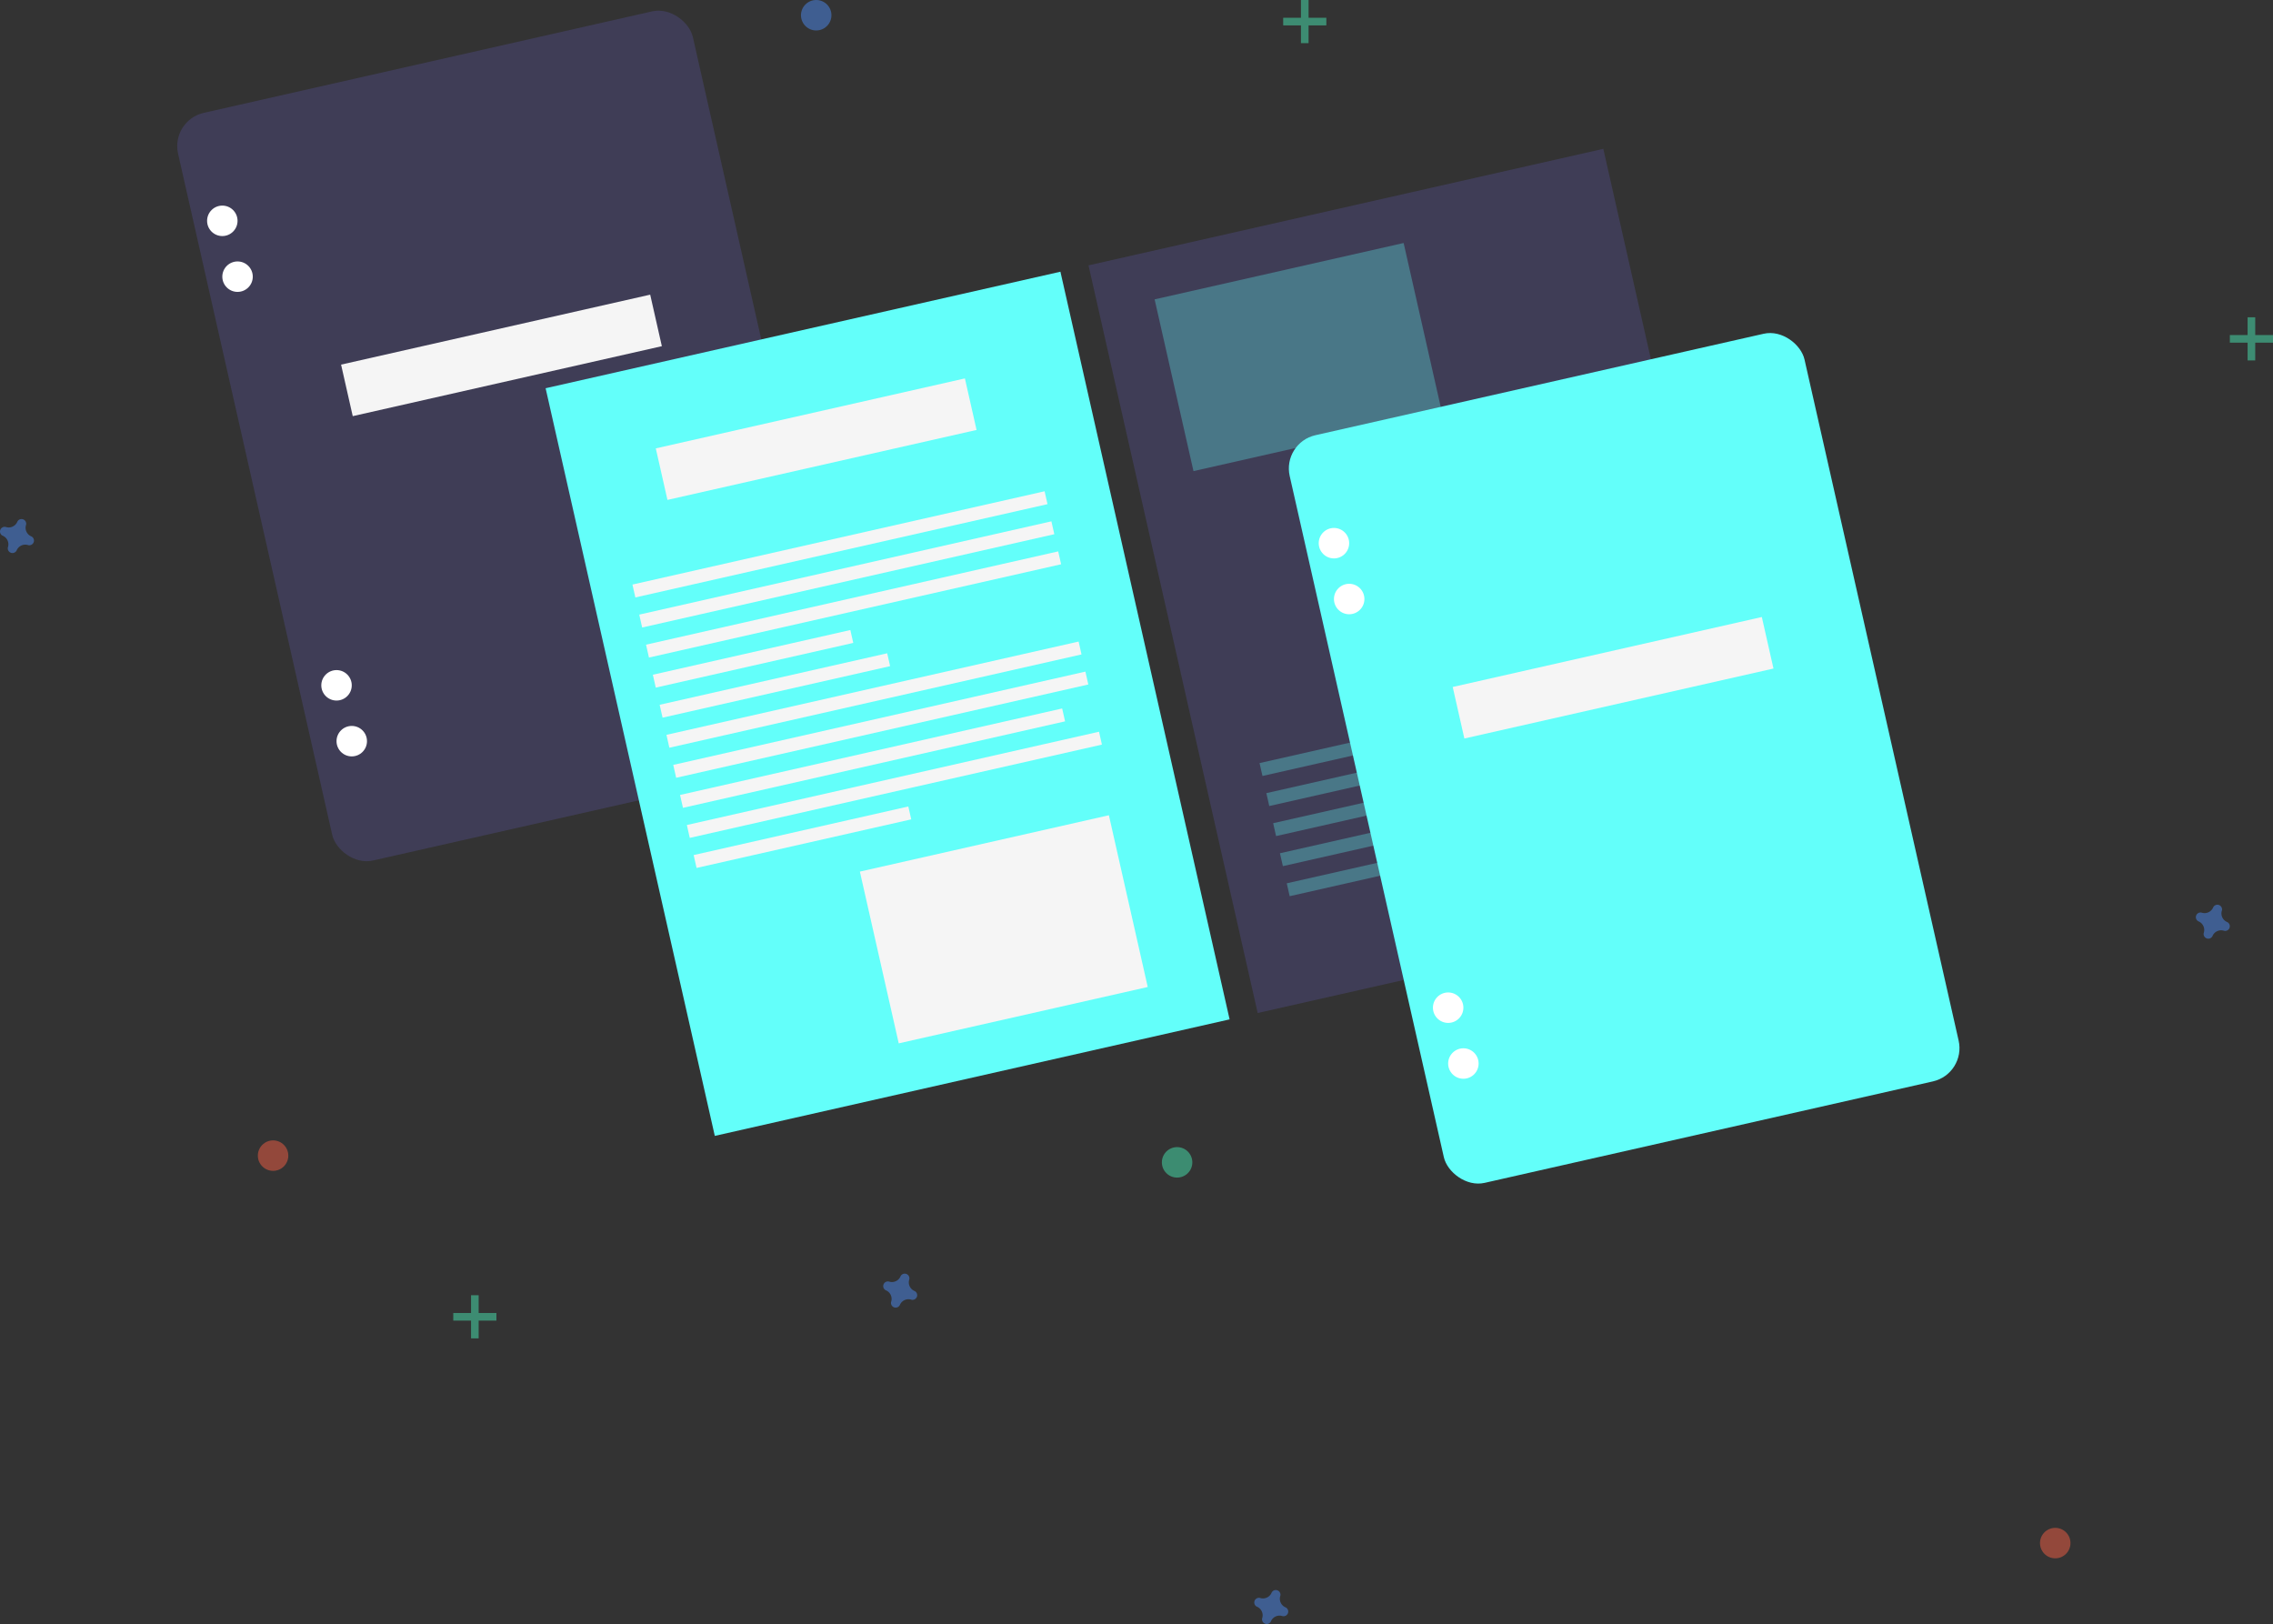 <svg id="f70d1d67-2307-47c9-95aa-2ba80c7f80c2" data-name="Layer 1" xmlns="http://www.w3.org/2000/svg" width="895.597" height="639.824" viewBox="0 0 895.597 639.824"><rect x="0" y="0" width="895.597" height="639.824" fill="#333333" stroke="none"/><title>Working</title><rect x="250.162" y="150.832" width="207.972" height="302.01" rx="13.435" transform="translate(-210.092 -44.47) rotate(-12.752)" fill="#3f3d56"/><circle cx="87.597" cy="87" r="6" fill="#fff"/><circle cx="93.597" cy="109" r="6" fill="#fff"/><circle cx="132.597" cy="270" r="6" fill="#fff"/><circle cx="138.597" cy="292" r="6" fill="#fff"/><rect x="287.349" y="259.698" width="124.876" height="20.813" transform="translate(-203.195 -46.215) rotate(-12.752)" fill="#f5f5f5"/><rect x="397.948" y="256.362" width="207.972" height="302.01" transform="translate(-229.741 -9.245) rotate(-12.752)" fill="#63fffa"/><rect x="611.855" y="207.952" width="207.972" height="302.01" transform="translate(-213.779 36.777) rotate(-12.752)" fill="#3f3d56"/><rect x="411.349" y="292.698" width="124.876" height="20.813" transform="translate(-207.42 -18.03) rotate(-12.752)" fill="#f5f5f5"/><rect x="399.915" y="341.947" width="166.502" height="5.203" transform="translate(-216.337 -14.937) rotate(-12.752)" fill="#f5f5f5"/><rect x="402.595" y="353.788" width="166.502" height="5.203" transform="translate(-218.885 -14.054) rotate(-12.752)" fill="#f5f5f5"/><rect x="405.275" y="365.629" width="166.502" height="5.203" transform="translate(-221.433 -13.17) rotate(-12.752)" fill="#f5f5f5"/><rect x="409.025" y="387.042" width="79.782" height="5.203" transform="translate(-227.136 -21.385) rotate(-12.752)" fill="#f5f5f5"/><rect x="411.555" y="397.543" width="91.923" height="5.203" transform="translate(-229.242 -19.228) rotate(-12.752)" fill="#f5f5f5"/><rect x="413.315" y="401.153" width="166.502" height="5.203" transform="translate(-229.076 -10.519) rotate(-12.752)" fill="#f5f5f5"/><rect x="415.995" y="412.994" width="166.502" height="5.203" transform="translate(-231.623 -9.636) rotate(-12.752)" fill="#f5f5f5"/><rect x="418.824" y="426.176" width="154.361" height="5.203" transform="translate(-234.613 -10.026) rotate(-12.752)" fill="#f5f5f5"/><rect x="421.355" y="436.677" width="166.502" height="5.203" transform="translate(-236.719 -7.868) rotate(-12.752)" fill="#f5f5f5"/><rect x="425.018" y="457.324" width="86.72" height="5.203" transform="translate(-242.17 -15.356) rotate(-12.752)" fill="#f5f5f5"/><rect x="647.926" y="420.513" width="91.923" height="5.203" transform="translate(-228.482 33.514) rotate(-12.752)" fill="#63fffa" opacity="0.3"/><rect x="649.686" y="424.123" width="166.502" height="5.203" transform="translate(-228.316 42.223) rotate(-12.752)" fill="#63fffa" opacity="0.3"/><rect x="652.366" y="435.964" width="166.502" height="5.203" transform="translate(-230.863 43.106) rotate(-12.752)" fill="#63fffa" opacity="0.3"/><rect x="655.196" y="449.146" width="154.361" height="5.203" transform="translate(-233.853 42.716) rotate(-12.752)" fill="#63fffa" opacity="0.3"/><rect x="657.726" y="459.647" width="166.502" height="5.203" transform="translate(-235.959 44.874) rotate(-12.752)" fill="#63fffa" opacity="0.3"/><rect x="497.422" y="461.518" width="100.595" height="69.376" transform="translate(-248.221 3.053) rotate(-12.752)" fill="#f5f5f5"/><rect x="613.555" y="236.07" width="100.595" height="69.376" transform="translate(-195.592 23.126) rotate(-12.752)" fill="#63fffa" opacity="0.3"/><rect x="709.585" y="306.806" width="100.595" height="69.376" transform="translate(-208.838 46.068) rotate(-12.752)" fill="#63fffa" opacity="0.3"/><g opacity="0.5"><rect x="185.597" y="510.286" width="3" height="17" fill="#47e6b1"/><rect x="337.799" y="640.374" width="3" height="17" transform="translate(835.972 179.488) rotate(90)" fill="#47e6b1"/></g><g opacity="0.5"><rect x="512.597" width="3" height="17" fill="#47e6b1"/><rect x="664.799" y="130.088" width="3" height="17" transform="translate(652.685 -657.799) rotate(90)" fill="#47e6b1"/></g><g opacity="0.5"><rect x="885.597" y="125" width="3" height="17" fill="#47e6b1"/><rect x="1037.799" y="255.088" width="3" height="17" transform="translate(1150.685 -905.799) rotate(90)" fill="#47e6b1"/></g><path d="M512.491,638.68a3.675,3.675,0,0,1-2.047-4.441,1.766,1.766,0,0,0,.08-.408h0a1.843,1.843,0,0,0-3.31-1.221h0a1.766,1.766,0,0,0-.204.362,3.675,3.675,0,0,1-4.441,2.047,1.766,1.766,0,0,0-.408-.08h0a1.843,1.843,0,0,0-1.221,3.31h0a1.766,1.766,0,0,0,.362.204,3.675,3.675,0,0,1,2.047,4.441,1.766,1.766,0,0,0-.08.408h0a1.843,1.843,0,0,0,3.31,1.221h0a1.766,1.766,0,0,0,.204-.362,3.675,3.675,0,0,1,4.441-2.047,1.766,1.766,0,0,0,.408.08h0a1.843,1.843,0,0,0,1.221-3.31h0A1.766,1.766,0,0,0,512.491,638.68Z" transform="translate(-152.201 -130.088)" fill="#4d8af0" opacity="0.5"/><path d="M658.689,763.33a3.675,3.675,0,0,1-2.047-4.441,1.766,1.766,0,0,0,.08-.408h0a1.843,1.843,0,0,0-3.31-1.221h0a1.766,1.766,0,0,0-.204.362,3.675,3.675,0,0,1-4.441,2.047,1.766,1.766,0,0,0-.408-.08h0a1.843,1.843,0,0,0-1.221,3.31h0a1.766,1.766,0,0,0,.362.204,3.675,3.675,0,0,1,2.047,4.441,1.766,1.766,0,0,0-.08.408h0a1.843,1.843,0,0,0,3.31,1.221h0a1.766,1.766,0,0,0,.204-.362,3.675,3.675,0,0,1,4.441-2.047,1.766,1.766,0,0,0,.408.08h0a1.843,1.843,0,0,0,1.221-3.31h0A1.766,1.766,0,0,0,658.689,763.33Z" transform="translate(-152.201 -130.088)" fill="#4d8af0" opacity="0.5"/><path d="M164.491,341.393a3.675,3.675,0,0,1-2.047-4.441,1.766,1.766,0,0,0,.08-.408h0a1.843,1.843,0,0,0-3.31-1.221h0a1.766,1.766,0,0,0-.204.362,3.675,3.675,0,0,1-4.441,2.047,1.766,1.766,0,0,0-.408-.08h0a1.843,1.843,0,0,0-1.221,3.31h0a1.767,1.767,0,0,0,.362.204,3.675,3.675,0,0,1,2.047,4.441,1.766,1.766,0,0,0-.08.408h0a1.843,1.843,0,0,0,3.31,1.221h0a1.766,1.766,0,0,0,.204-.362,3.675,3.675,0,0,1,4.441-2.047,1.766,1.766,0,0,0,.408.08h0a1.843,1.843,0,0,0,1.221-3.31h0A1.766,1.766,0,0,0,164.491,341.393Z" transform="translate(-152.201 -130.088)" fill="#4d8af0" opacity="0.5"/><path d="M1029.689,493.33a3.675,3.675,0,0,1-2.047-4.441,1.766,1.766,0,0,0,.08-.408h0a1.843,1.843,0,0,0-3.31-1.221h0a1.766,1.766,0,0,0-.204.362,3.675,3.675,0,0,1-4.441,2.047,1.766,1.766,0,0,0-.408-.08h0a1.843,1.843,0,0,0-1.221,3.31h0a1.766,1.766,0,0,0,.362.204,3.675,3.675,0,0,1,2.047,4.441,1.766,1.766,0,0,0-.08.408h0a1.843,1.843,0,0,0,3.31,1.221h0a1.766,1.766,0,0,0,.204-.362,3.675,3.675,0,0,1,4.441-2.047,1.766,1.766,0,0,0,.408.08h0a1.843,1.843,0,0,0,1.221-3.31h0A1.766,1.766,0,0,0,1029.689,493.33Z" transform="translate(-152.201 -130.088)" fill="#4d8af0" opacity="0.5"/><circle cx="107.597" cy="455.286" r="6" fill="#f55f44" opacity="0.5"/><circle cx="321.597" cy="6" r="6" fill="#4d8af0" opacity="0.5"/><circle cx="463.796" cy="457.937" r="6" fill="#47e6b1" opacity="0.5"/><circle cx="809.796" cy="607.937" r="6" fill="#f55f44" opacity="0.5"/><rect x="688.162" y="277.832" width="207.972" height="302.01" rx="13.435" transform="translate(-227.321 55.345) rotate(-12.752)" fill="#63fffa"/><circle cx="525.597" cy="214" r="6" fill="#fff"/><circle cx="531.597" cy="236" r="6" fill="#fff"/><circle cx="570.597" cy="397" r="6" fill="#fff"/><circle cx="576.597" cy="419" r="6" fill="#fff"/><rect x="725.349" y="386.698" width="124.876" height="20.813" transform="translate(-220.424 53.599) rotate(-12.752)" fill="#f5f5f5"/></svg>